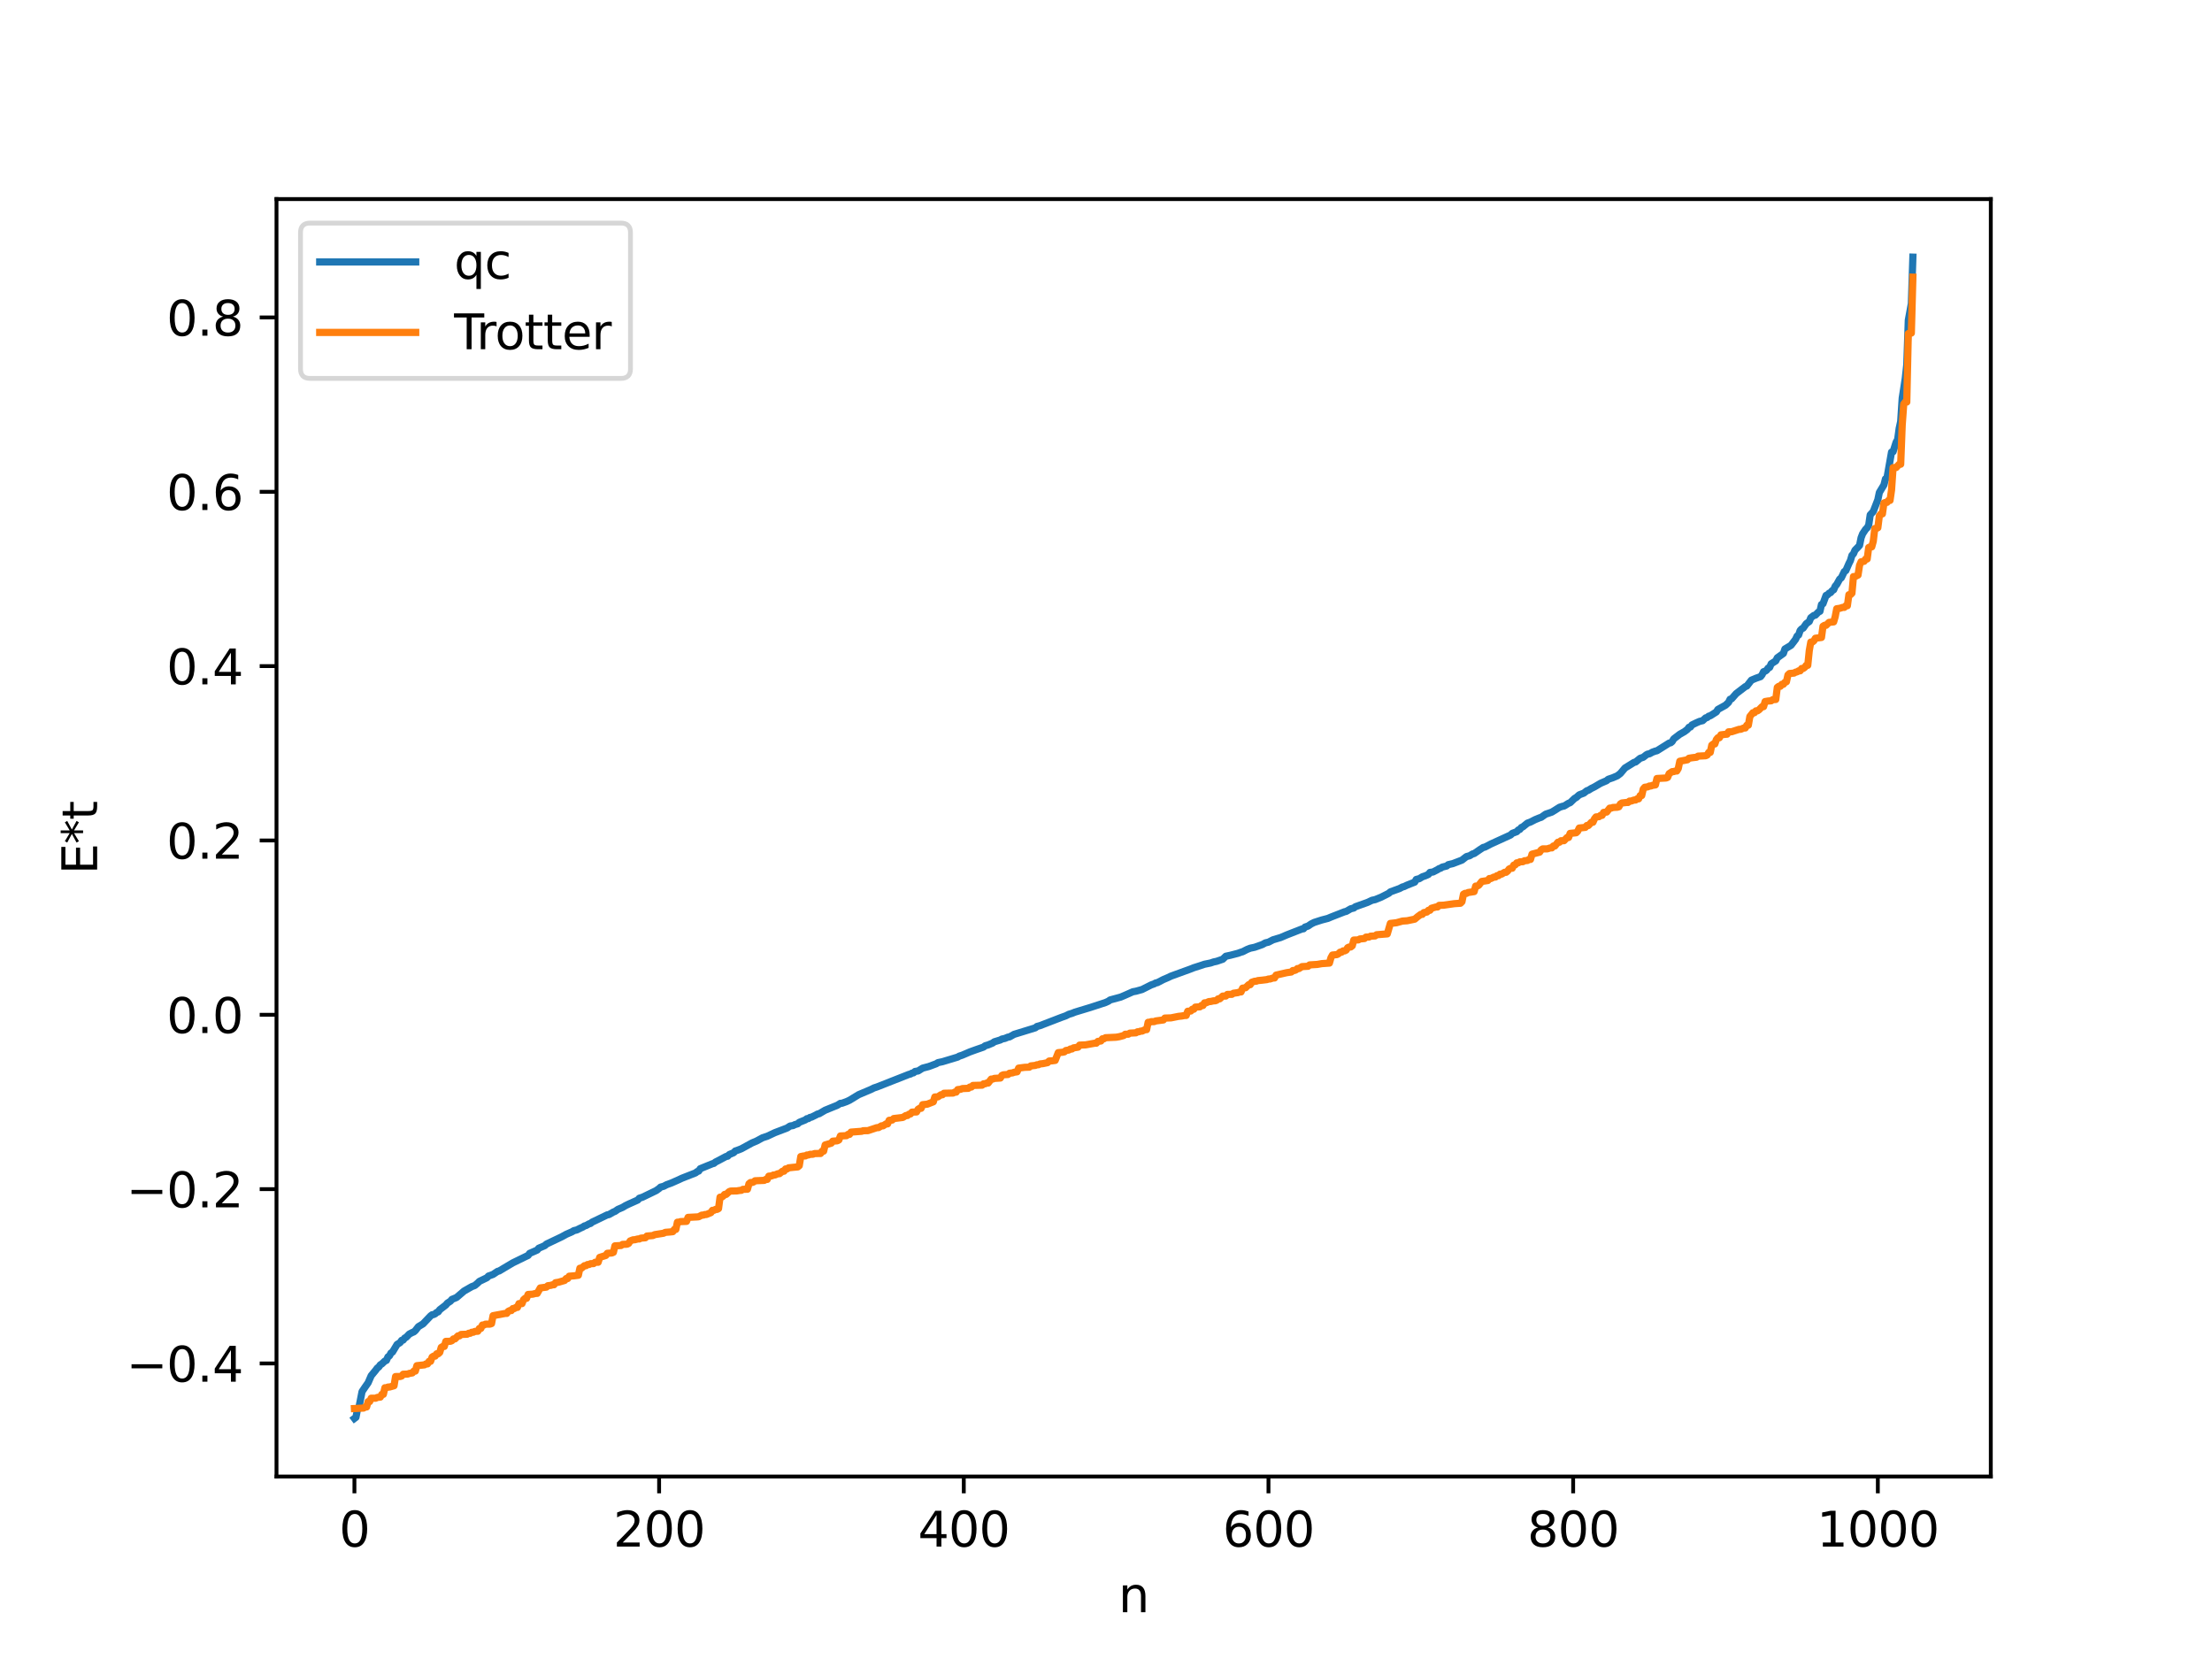 <?xml version="1.0" encoding="utf-8" standalone="no"?>
<!DOCTYPE svg PUBLIC "-//W3C//DTD SVG 1.1//EN"
  "http://www.w3.org/Graphics/SVG/1.1/DTD/svg11.dtd">
<svg xmlns:xlink="http://www.w3.org/1999/xlink" width="460.8pt" height="345.6pt" viewBox="0 0 460.8 345.6" xmlns="http://www.w3.org/2000/svg" version="1.1">
 <defs>
  <style type="text/css">*{stroke-linejoin: round; stroke-linecap: butt}</style>
 </defs>
 <g id="figure_1">
  <g id="patch_1">
   <path d="M 0 345.6 
L 460.8 345.6 
L 460.8 0 
L 0 0 
z
" style="fill: #ffffff"/>
  </g>
  <g id="axes_1">
   <g id="patch_2">
    <path d="M 57.6 307.584 
L 414.72 307.584 
L 414.72 41.472 
L 57.6 41.472 
z
" style="fill: #ffffff"/>
   </g>
   <g id="matplotlib.axis_1">
    <g id="xtick_1">
     <g id="line2d_1">
      <defs>
       <path id="mc4a11d290e" d="M 0 0 
L 0 3.5 
" style="stroke: #000000; stroke-width: 0.8"/>
      </defs>
      <g>
       <use xlink:href="#mc4a11d290e" x="73.833" y="307.584" style="stroke: #000000; stroke-width: 0.8"/>
      </g>
     </g>
     <g id="text_1">
      <!-- 0 -->
      <g transform="translate(70.651 322.182) scale(0.1 -0.1)">
       <defs>
        <path id="DejaVuSans-30" d="M 2034 4250 
Q 1547 4250 1301 3770 
Q 1056 3291 1056 2328 
Q 1056 1369 1301 889 
Q 1547 409 2034 409 
Q 2525 409 2770 889 
Q 3016 1369 3016 2328 
Q 3016 3291 2770 3770 
Q 2525 4250 2034 4250 
z
M 2034 4750 
Q 2819 4750 3233 4129 
Q 3647 3509 3647 2328 
Q 3647 1150 3233 529 
Q 2819 -91 2034 -91 
Q 1250 -91 836 529 
Q 422 1150 422 2328 
Q 422 3509 836 4129 
Q 1250 4750 2034 4750 
z
" transform="scale(0.016)"/>
       </defs>
       <use xlink:href="#DejaVuSans-30"/>
      </g>
     </g>
    </g>
    <g id="xtick_2">
     <g id="line2d_2">
      <g>
       <use xlink:href="#mc4a11d290e" x="137.304" y="307.584" style="stroke: #000000; stroke-width: 0.8"/>
      </g>
     </g>
     <g id="text_2">
      <!-- 200 -->
      <g transform="translate(127.76 322.182) scale(0.1 -0.1)">
       <defs>
        <path id="DejaVuSans-32" d="M 1228 531 
L 3431 531 
L 3431 0 
L 469 0 
L 469 531 
Q 828 903 1448 1529 
Q 2069 2156 2228 2338 
Q 2531 2678 2651 2914 
Q 2772 3150 2772 3378 
Q 2772 3750 2511 3984 
Q 2250 4219 1831 4219 
Q 1534 4219 1204 4116 
Q 875 4013 500 3803 
L 500 4441 
Q 881 4594 1212 4672 
Q 1544 4750 1819 4750 
Q 2544 4750 2975 4387 
Q 3406 4025 3406 3419 
Q 3406 3131 3298 2873 
Q 3191 2616 2906 2266 
Q 2828 2175 2409 1742 
Q 1991 1309 1228 531 
z
" transform="scale(0.016)"/>
       </defs>
       <use xlink:href="#DejaVuSans-32"/>
       <use xlink:href="#DejaVuSans-30" x="63.623"/>
       <use xlink:href="#DejaVuSans-30" x="127.246"/>
      </g>
     </g>
    </g>
    <g id="xtick_3">
     <g id="line2d_3">
      <g>
       <use xlink:href="#mc4a11d290e" x="200.775" y="307.584" style="stroke: #000000; stroke-width: 0.8"/>
      </g>
     </g>
     <g id="text_3">
      <!-- 400 -->
      <g transform="translate(191.231 322.182) scale(0.1 -0.1)">
       <defs>
        <path id="DejaVuSans-34" d="M 2419 4116 
L 825 1625 
L 2419 1625 
L 2419 4116 
z
M 2253 4666 
L 3047 4666 
L 3047 1625 
L 3713 1625 
L 3713 1100 
L 3047 1100 
L 3047 0 
L 2419 0 
L 2419 1100 
L 313 1100 
L 313 1709 
L 2253 4666 
z
" transform="scale(0.016)"/>
       </defs>
       <use xlink:href="#DejaVuSans-34"/>
       <use xlink:href="#DejaVuSans-30" x="63.623"/>
       <use xlink:href="#DejaVuSans-30" x="127.246"/>
      </g>
     </g>
    </g>
    <g id="xtick_4">
     <g id="line2d_4">
      <g>
       <use xlink:href="#mc4a11d290e" x="264.246" y="307.584" style="stroke: #000000; stroke-width: 0.8"/>
      </g>
     </g>
     <g id="text_4">
      <!-- 600 -->
      <g transform="translate(254.702 322.182) scale(0.1 -0.1)">
       <defs>
        <path id="DejaVuSans-36" d="M 2113 2584 
Q 1688 2584 1439 2293 
Q 1191 2003 1191 1497 
Q 1191 994 1439 701 
Q 1688 409 2113 409 
Q 2538 409 2786 701 
Q 3034 994 3034 1497 
Q 3034 2003 2786 2293 
Q 2538 2584 2113 2584 
z
M 3366 4563 
L 3366 3988 
Q 3128 4100 2886 4159 
Q 2644 4219 2406 4219 
Q 1781 4219 1451 3797 
Q 1122 3375 1075 2522 
Q 1259 2794 1537 2939 
Q 1816 3084 2150 3084 
Q 2853 3084 3261 2657 
Q 3669 2231 3669 1497 
Q 3669 778 3244 343 
Q 2819 -91 2113 -91 
Q 1303 -91 875 529 
Q 447 1150 447 2328 
Q 447 3434 972 4092 
Q 1497 4750 2381 4750 
Q 2619 4750 2861 4703 
Q 3103 4656 3366 4563 
z
" transform="scale(0.016)"/>
       </defs>
       <use xlink:href="#DejaVuSans-36"/>
       <use xlink:href="#DejaVuSans-30" x="63.623"/>
       <use xlink:href="#DejaVuSans-30" x="127.246"/>
      </g>
     </g>
    </g>
    <g id="xtick_5">
     <g id="line2d_5">
      <g>
       <use xlink:href="#mc4a11d290e" x="327.717" y="307.584" style="stroke: #000000; stroke-width: 0.8"/>
      </g>
     </g>
     <g id="text_5">
      <!-- 800 -->
      <g transform="translate(318.173 322.182) scale(0.1 -0.1)">
       <defs>
        <path id="DejaVuSans-38" d="M 2034 2216 
Q 1584 2216 1326 1975 
Q 1069 1734 1069 1313 
Q 1069 891 1326 650 
Q 1584 409 2034 409 
Q 2484 409 2743 651 
Q 3003 894 3003 1313 
Q 3003 1734 2745 1975 
Q 2488 2216 2034 2216 
z
M 1403 2484 
Q 997 2584 770 2862 
Q 544 3141 544 3541 
Q 544 4100 942 4425 
Q 1341 4750 2034 4750 
Q 2731 4750 3128 4425 
Q 3525 4100 3525 3541 
Q 3525 3141 3298 2862 
Q 3072 2584 2669 2484 
Q 3125 2378 3379 2068 
Q 3634 1759 3634 1313 
Q 3634 634 3220 271 
Q 2806 -91 2034 -91 
Q 1263 -91 848 271 
Q 434 634 434 1313 
Q 434 1759 690 2068 
Q 947 2378 1403 2484 
z
M 1172 3481 
Q 1172 3119 1398 2916 
Q 1625 2713 2034 2713 
Q 2441 2713 2670 2916 
Q 2900 3119 2900 3481 
Q 2900 3844 2670 4047 
Q 2441 4250 2034 4250 
Q 1625 4250 1398 4047 
Q 1172 3844 1172 3481 
z
" transform="scale(0.016)"/>
       </defs>
       <use xlink:href="#DejaVuSans-38"/>
       <use xlink:href="#DejaVuSans-30" x="63.623"/>
       <use xlink:href="#DejaVuSans-30" x="127.246"/>
      </g>
     </g>
    </g>
    <g id="xtick_6">
     <g id="line2d_6">
      <g>
       <use xlink:href="#mc4a11d290e" x="391.188" y="307.584" style="stroke: #000000; stroke-width: 0.8"/>
      </g>
     </g>
     <g id="text_6">
      <!-- 1000 -->
      <g transform="translate(378.463 322.182) scale(0.1 -0.1)">
       <defs>
        <path id="DejaVuSans-31" d="M 794 531 
L 1825 531 
L 1825 4091 
L 703 3866 
L 703 4441 
L 1819 4666 
L 2450 4666 
L 2450 531 
L 3481 531 
L 3481 0 
L 794 0 
L 794 531 
z
" transform="scale(0.016)"/>
       </defs>
       <use xlink:href="#DejaVuSans-31"/>
       <use xlink:href="#DejaVuSans-30" x="63.623"/>
       <use xlink:href="#DejaVuSans-30" x="127.246"/>
       <use xlink:href="#DejaVuSans-30" x="190.869"/>
      </g>
     </g>
    </g>
    <g id="text_7">
     <!-- n -->
     <g transform="translate(232.991 335.861) scale(0.1 -0.1)">
      <defs>
       <path id="DejaVuSans-6e" d="M 3513 2113 
L 3513 0 
L 2938 0 
L 2938 2094 
Q 2938 2591 2744 2837 
Q 2550 3084 2163 3084 
Q 1697 3084 1428 2787 
Q 1159 2491 1159 1978 
L 1159 0 
L 581 0 
L 581 3500 
L 1159 3500 
L 1159 2956 
Q 1366 3272 1645 3428 
Q 1925 3584 2291 3584 
Q 2894 3584 3203 3211 
Q 3513 2838 3513 2113 
z
" transform="scale(0.016)"/>
      </defs>
      <use xlink:href="#DejaVuSans-6e"/>
     </g>
    </g>
   </g>
   <g id="matplotlib.axis_2">
    <g id="ytick_1">
     <g id="line2d_7">
      <defs>
       <path id="m20661dbf64" d="M 0 0 
L -3.5 0 
" style="stroke: #000000; stroke-width: 0.8"/>
      </defs>
      <g>
       <use xlink:href="#m20661dbf64" x="57.6" y="284.034" style="stroke: #000000; stroke-width: 0.8"/>
      </g>
     </g>
     <g id="text_8">
      <!-- −0.4 -->
      <g transform="translate(26.317 287.833) scale(0.1 -0.1)">
       <defs>
        <path id="DejaVuSans-2212" d="M 678 2272 
L 4684 2272 
L 4684 1741 
L 678 1741 
L 678 2272 
z
" transform="scale(0.016)"/>
        <path id="DejaVuSans-2e" d="M 684 794 
L 1344 794 
L 1344 0 
L 684 0 
L 684 794 
z
" transform="scale(0.016)"/>
       </defs>
       <use xlink:href="#DejaVuSans-2212"/>
       <use xlink:href="#DejaVuSans-30" x="83.789"/>
       <use xlink:href="#DejaVuSans-2e" x="147.412"/>
       <use xlink:href="#DejaVuSans-34" x="179.199"/>
      </g>
     </g>
    </g>
    <g id="ytick_2">
     <g id="line2d_8">
      <g>
       <use xlink:href="#m20661dbf64" x="57.6" y="247.716" style="stroke: #000000; stroke-width: 0.8"/>
      </g>
     </g>
     <g id="text_9">
      <!-- −0.2 -->
      <g transform="translate(26.317 251.516) scale(0.1 -0.1)">
       <use xlink:href="#DejaVuSans-2212"/>
       <use xlink:href="#DejaVuSans-30" x="83.789"/>
       <use xlink:href="#DejaVuSans-2e" x="147.412"/>
       <use xlink:href="#DejaVuSans-32" x="179.199"/>
      </g>
     </g>
    </g>
    <g id="ytick_3">
     <g id="line2d_9">
      <g>
       <use xlink:href="#m20661dbf64" x="57.6" y="211.399" style="stroke: #000000; stroke-width: 0.8"/>
      </g>
     </g>
     <g id="text_10">
      <!-- 0.0 -->
      <g transform="translate(34.697 215.198) scale(0.1 -0.1)">
       <use xlink:href="#DejaVuSans-30"/>
       <use xlink:href="#DejaVuSans-2e" x="63.623"/>
       <use xlink:href="#DejaVuSans-30" x="95.41"/>
      </g>
     </g>
    </g>
    <g id="ytick_4">
     <g id="line2d_10">
      <g>
       <use xlink:href="#m20661dbf64" x="57.6" y="175.082" style="stroke: #000000; stroke-width: 0.8"/>
      </g>
     </g>
     <g id="text_11">
      <!-- 0.2 -->
      <g transform="translate(34.697 178.881) scale(0.1 -0.1)">
       <use xlink:href="#DejaVuSans-30"/>
       <use xlink:href="#DejaVuSans-2e" x="63.623"/>
       <use xlink:href="#DejaVuSans-32" x="95.41"/>
      </g>
     </g>
    </g>
    <g id="ytick_5">
     <g id="line2d_11">
      <g>
       <use xlink:href="#m20661dbf64" x="57.6" y="138.764" style="stroke: #000000; stroke-width: 0.8"/>
      </g>
     </g>
     <g id="text_12">
      <!-- 0.4 -->
      <g transform="translate(34.697 142.564) scale(0.1 -0.1)">
       <use xlink:href="#DejaVuSans-30"/>
       <use xlink:href="#DejaVuSans-2e" x="63.623"/>
       <use xlink:href="#DejaVuSans-34" x="95.41"/>
      </g>
     </g>
    </g>
    <g id="ytick_6">
     <g id="line2d_12">
      <g>
       <use xlink:href="#m20661dbf64" x="57.6" y="102.447" style="stroke: #000000; stroke-width: 0.8"/>
      </g>
     </g>
     <g id="text_13">
      <!-- 0.6 -->
      <g transform="translate(34.697 106.246) scale(0.1 -0.1)">
       <use xlink:href="#DejaVuSans-30"/>
       <use xlink:href="#DejaVuSans-2e" x="63.623"/>
       <use xlink:href="#DejaVuSans-36" x="95.41"/>
      </g>
     </g>
    </g>
    <g id="ytick_7">
     <g id="line2d_13">
      <g>
       <use xlink:href="#m20661dbf64" x="57.6" y="66.13" style="stroke: #000000; stroke-width: 0.8"/>
      </g>
     </g>
     <g id="text_14">
      <!-- 0.8 -->
      <g transform="translate(34.697 69.929) scale(0.1 -0.1)">
       <use xlink:href="#DejaVuSans-30"/>
       <use xlink:href="#DejaVuSans-2e" x="63.623"/>
       <use xlink:href="#DejaVuSans-38" x="95.41"/>
      </g>
     </g>
    </g>
    <g id="text_15">
     <!-- E*t -->
     <g transform="translate(20.238 182.148) rotate(-90) scale(0.1 -0.1)">
      <defs>
       <path id="DejaVuSans-45" d="M 628 4666 
L 3578 4666 
L 3578 4134 
L 1259 4134 
L 1259 2753 
L 3481 2753 
L 3481 2222 
L 1259 2222 
L 1259 531 
L 3634 531 
L 3634 0 
L 628 0 
L 628 4666 
z
" transform="scale(0.016)"/>
       <path id="DejaVuSans-2a" d="M 3009 3897 
L 1888 3291 
L 3009 2681 
L 2828 2375 
L 1778 3009 
L 1778 1831 
L 1422 1831 
L 1422 3009 
L 372 2375 
L 191 2681 
L 1313 3291 
L 191 3897 
L 372 4206 
L 1422 3572 
L 1422 4750 
L 1778 4750 
L 1778 3572 
L 2828 4206 
L 3009 3897 
z
" transform="scale(0.016)"/>
       <path id="DejaVuSans-74" d="M 1172 4494 
L 1172 3500 
L 2356 3500 
L 2356 3053 
L 1172 3053 
L 1172 1153 
Q 1172 725 1289 603 
Q 1406 481 1766 481 
L 2356 481 
L 2356 0 
L 1766 0 
Q 1100 0 847 248 
Q 594 497 594 1153 
L 594 3053 
L 172 3053 
L 172 3500 
L 594 3500 
L 594 4494 
L 1172 4494 
z
" transform="scale(0.016)"/>
      </defs>
      <use xlink:href="#DejaVuSans-45"/>
      <use xlink:href="#DejaVuSans-2a" x="63.184"/>
      <use xlink:href="#DejaVuSans-74" x="113.184"/>
     </g>
    </g>
   </g>
   <g id="line2d_14">
    <path d="M 73.833 295.488 
L 74.15 295.251 
L 74.467 293.613 
L 74.785 293.139 
L 75.42 289.897 
L 76.054 288.956 
L 76.689 288.054 
L 77.324 286.584 
L 78.276 285.429 
L 78.593 284.994 
L 78.91 284.771 
L 79.228 284.312 
L 79.545 284.127 
L 80.18 283.52 
L 80.497 283.4 
L 80.815 282.667 
L 81.132 282.442 
L 81.449 281.854 
L 81.767 281.654 
L 82.719 280.073 
L 83.353 279.686 
L 83.671 279.222 
L 83.988 279.163 
L 84.305 278.737 
L 84.623 278.576 
L 85.258 277.913 
L 85.892 277.584 
L 86.21 277.459 
L 86.527 277.179 
L 87.162 276.368 
L 87.796 275.981 
L 88.114 275.791 
L 89.7 274.129 
L 90.018 273.887 
L 90.335 273.845 
L 90.653 273.687 
L 90.97 273.399 
L 91.287 273.285 
L 91.605 272.836 
L 92.874 271.864 
L 93.191 271.473 
L 93.826 271.065 
L 94.143 270.687 
L 95.096 270.298 
L 96.682 268.942 
L 98.269 268.035 
L 98.904 267.793 
L 99.539 267.261 
L 99.856 266.937 
L 101.443 266.172 
L 101.76 265.824 
L 102.712 265.482 
L 103.664 264.843 
L 103.981 264.77 
L 104.934 264.199 
L 106.838 263.071 
L 109.377 261.831 
L 110.011 261.533 
L 110.329 261.104 
L 111.915 260.408 
L 112.233 260.027 
L 113.502 259.479 
L 113.82 259.171 
L 116.993 257.661 
L 117.945 257.135 
L 119.215 256.576 
L 119.532 256.369 
L 120.167 256.216 
L 120.801 255.893 
L 121.436 255.606 
L 121.753 255.382 
L 122.071 255.311 
L 122.705 254.95 
L 123.023 254.868 
L 123.34 254.597 
L 123.975 254.297 
L 126.514 253.072 
L 126.831 253.033 
L 127.783 252.485 
L 128.1 252.371 
L 128.735 251.93 
L 129.687 251.526 
L 130.322 251.145 
L 130.957 250.838 
L 132.861 249.985 
L 133.178 249.612 
L 133.813 249.413 
L 136.669 248.035 
L 137.304 247.587 
L 137.621 247.292 
L 138.256 247.124 
L 138.891 246.789 
L 139.843 246.445 
L 141.429 245.744 
L 142.064 245.442 
L 144.92 244.325 
L 145.238 244.055 
L 145.555 243.958 
L 145.872 243.463 
L 148.411 242.429 
L 148.729 242.346 
L 149.046 242.077 
L 149.681 241.756 
L 151.267 240.909 
L 151.585 240.861 
L 151.902 240.521 
L 152.854 240.121 
L 153.172 239.769 
L 153.806 239.558 
L 154.441 239.308 
L 156.662 238.093 
L 157.615 237.69 
L 158.884 237.006 
L 159.836 236.698 
L 161.423 235.952 
L 163.962 234.985 
L 164.596 234.568 
L 165.231 234.471 
L 165.548 234.296 
L 166.183 234.102 
L 166.5 233.805 
L 167.77 233.294 
L 168.087 233.044 
L 168.405 233.021 
L 168.722 232.786 
L 169.039 232.727 
L 169.991 232.26 
L 170.309 232.071 
L 170.626 232.019 
L 171.896 231.276 
L 174.434 230.245 
L 175.069 229.845 
L 175.386 229.833 
L 176.339 229.491 
L 176.973 229.199 
L 178.877 228.038 
L 181.416 226.964 
L 182.051 226.643 
L 182.686 226.435 
L 189.35 223.812 
L 189.667 223.744 
L 189.985 223.545 
L 190.302 223.491 
L 190.62 223.202 
L 191.254 223.105 
L 192.206 222.512 
L 193.476 222.18 
L 195.062 221.587 
L 195.38 221.369 
L 196.332 221.169 
L 199.505 220.211 
L 199.823 220.017 
L 200.458 219.809 
L 202.044 219.129 
L 203.314 218.67 
L 204.583 218.232 
L 204.9 218.119 
L 205.218 217.856 
L 205.853 217.674 
L 206.805 217.274 
L 207.122 217.03 
L 208.391 216.642 
L 208.709 216.456 
L 209.343 216.319 
L 209.978 216.051 
L 210.296 216.013 
L 211.248 215.475 
L 215.691 214.111 
L 216.008 213.836 
L 216.643 213.662 
L 221.086 211.949 
L 222.038 211.609 
L 222.672 211.29 
L 223.307 211.102 
L 223.942 210.843 
L 227.115 209.882 
L 229.337 209.157 
L 230.289 208.847 
L 230.924 208.555 
L 231.241 208.311 
L 233.462 207.711 
L 234.097 207.442 
L 235.049 207.024 
L 236.001 206.601 
L 236.636 206.487 
L 237.905 206.135 
L 239.81 205.177 
L 240.444 204.95 
L 240.762 204.76 
L 241.079 204.716 
L 242.348 204.059 
L 243.3 203.653 
L 243.935 203.346 
L 248.061 201.847 
L 248.696 201.591 
L 249.965 201.189 
L 250.917 200.868 
L 252.186 200.609 
L 252.821 200.391 
L 253.456 200.257 
L 254.725 199.822 
L 255.36 199.201 
L 256.312 198.998 
L 257.899 198.585 
L 258.534 198.354 
L 258.851 198.268 
L 259.803 197.781 
L 260.438 197.53 
L 261.39 197.327 
L 262.977 196.765 
L 263.611 196.416 
L 264.246 196.269 
L 265.198 195.777 
L 266.785 195.303 
L 268.054 194.759 
L 271.228 193.517 
L 271.545 193.485 
L 271.862 193.128 
L 272.497 192.913 
L 273.132 192.476 
L 273.767 192.158 
L 275.353 191.648 
L 276.623 191.318 
L 277.258 191.045 
L 280.114 189.93 
L 280.431 189.866 
L 281.383 189.316 
L 282.018 189.159 
L 282.335 188.896 
L 284.874 187.991 
L 285.826 187.539 
L 286.461 187.411 
L 287.73 186.894 
L 289.317 186.084 
L 289.634 185.794 
L 291.539 185.101 
L 292.173 184.767 
L 292.491 184.691 
L 293.125 184.386 
L 294.712 183.762 
L 295.029 183.205 
L 295.664 183.046 
L 296.299 182.655 
L 296.934 182.437 
L 297.568 182.152 
L 297.886 181.739 
L 298.52 181.656 
L 299.472 181.165 
L 299.79 180.946 
L 300.107 180.869 
L 300.424 180.64 
L 301.377 180.402 
L 301.694 180.127 
L 302.646 179.906 
L 304.55 179.177 
L 305.185 178.679 
L 305.502 178.439 
L 306.137 178.273 
L 306.772 177.885 
L 307.089 177.817 
L 308.358 176.945 
L 308.993 176.527 
L 309.31 176.478 
L 310.58 175.816 
L 314.705 173.934 
L 315.023 173.608 
L 315.975 173.252 
L 316.292 172.896 
L 316.61 172.782 
L 316.927 172.381 
L 317.244 172.244 
L 318.196 171.47 
L 318.831 171.244 
L 319.783 170.753 
L 320.735 170.359 
L 321.053 170.265 
L 322.005 169.601 
L 322.639 169.394 
L 323.274 169.173 
L 323.909 168.786 
L 324.861 168.176 
L 325.496 167.968 
L 325.813 167.919 
L 326.765 167.332 
L 327.082 167.224 
L 328.034 166.305 
L 328.352 166.148 
L 328.986 165.583 
L 329.939 165.22 
L 330.573 164.722 
L 330.891 164.627 
L 331.525 164.234 
L 332.16 163.922 
L 333.429 163.173 
L 334.699 162.624 
L 335.016 162.341 
L 335.968 162.02 
L 336.92 161.612 
L 337.555 161.124 
L 338.507 159.991 
L 340.411 158.814 
L 340.729 158.739 
L 341.681 157.962 
L 342.315 157.758 
L 342.95 157.252 
L 343.267 157.082 
L 343.585 157.044 
L 344.22 156.694 
L 344.854 156.463 
L 345.172 156.399 
L 347.393 155.004 
L 347.71 154.797 
L 348.028 154.735 
L 348.345 154.48 
L 348.662 153.931 
L 349.932 152.959 
L 350.884 152.424 
L 351.519 151.945 
L 351.836 151.509 
L 352.153 151.452 
L 352.471 151.016 
L 353.423 150.555 
L 354.058 150.279 
L 354.692 150.126 
L 355.327 149.541 
L 355.644 149.472 
L 355.962 149.188 
L 356.279 149.111 
L 357.548 148.304 
L 357.866 147.792 
L 359.453 146.913 
L 360.087 146.323 
L 360.405 145.669 
L 360.722 145.582 
L 361.674 144.497 
L 363.578 143.038 
L 363.896 142.91 
L 364.848 141.693 
L 365.8 141.29 
L 366.752 140.957 
L 367.069 140.562 
L 367.386 139.923 
L 367.704 139.826 
L 368.021 139.611 
L 368.339 139.17 
L 368.656 139.025 
L 368.973 138.282 
L 369.925 137.676 
L 370.243 137.037 
L 371.512 136.12 
L 371.829 135.196 
L 373.099 134.433 
L 374.051 133.188 
L 374.368 132.502 
L 374.686 132.276 
L 375.003 131.341 
L 375.32 131.005 
L 375.638 130.844 
L 376.272 129.931 
L 376.907 129.47 
L 377.224 128.687 
L 377.859 128.208 
L 378.177 128.147 
L 378.811 127.493 
L 379.129 127.348 
L 379.446 125.929 
L 379.763 125.765 
L 380.398 124.037 
L 380.715 123.916 
L 381.033 123.575 
L 381.35 123.451 
L 381.667 123.052 
L 381.985 122.866 
L 382.302 122.119 
L 382.62 121.761 
L 383.254 120.62 
L 383.572 120.378 
L 384.206 119.071 
L 384.524 118.866 
L 385.158 117.4 
L 385.476 116.772 
L 385.793 115.692 
L 386.11 115.364 
L 386.428 114.616 
L 387.062 113.969 
L 387.38 113.608 
L 387.697 112.032 
L 388.015 111.207 
L 388.649 110.254 
L 388.967 109.951 
L 389.284 109.384 
L 389.601 107.256 
L 390.236 106.56 
L 391.188 104.105 
L 391.505 102.588 
L 392.458 101.015 
L 392.775 99.761 
L 393.092 99.55 
L 394.044 94.172 
L 394.362 94.103 
L 394.996 92.121 
L 395.314 91.558 
L 395.631 89.256 
L 395.948 87.803 
L 396.266 82.947 
L 396.9 78.841 
L 397.218 75.975 
L 397.535 66.716 
L 398.17 63.26 
L 398.487 53.568 
L 398.487 53.568 
" clip-path="url(#p55716dc885)" style="fill: none; stroke: #1f77b4; stroke-width: 1.5; stroke-linecap: square"/>
   </g>
   <g id="line2d_15">
    <path d="M 73.833 293.423 
L 75.737 293.327 
L 76.054 293.099 
L 76.372 293.099 
L 76.689 291.978 
L 77.006 291.978 
L 77.324 291.273 
L 78.276 291.269 
L 78.593 291.107 
L 79.228 291.042 
L 79.545 290.467 
L 79.862 290.467 
L 80.18 289.095 
L 80.497 289.095 
L 80.815 288.946 
L 81.132 288.946 
L 82.084 288.679 
L 82.401 286.761 
L 83.353 286.752 
L 83.671 286.647 
L 83.988 286.279 
L 84.94 286.245 
L 85.258 286.11 
L 85.892 286.008 
L 86.21 285.623 
L 86.527 285.623 
L 86.844 284.494 
L 88.431 284.322 
L 88.748 284.121 
L 89.066 284.121 
L 89.383 283.591 
L 89.7 283.591 
L 90.018 282.709 
L 90.335 282.502 
L 90.653 282.502 
L 90.97 282.019 
L 91.287 282.019 
L 91.605 281.73 
L 91.922 280.68 
L 92.239 280.49 
L 92.557 280.49 
L 92.874 279.433 
L 93.826 279.414 
L 94.143 279.283 
L 94.461 278.922 
L 94.778 278.922 
L 95.413 278.283 
L 95.73 278.283 
L 96.048 277.992 
L 97.317 277.944 
L 97.634 277.747 
L 97.952 277.747 
L 98.269 277.534 
L 98.586 277.534 
L 98.904 277.36 
L 99.539 277.322 
L 99.856 276.739 
L 100.173 276.739 
L 100.491 276.031 
L 100.808 276.031 
L 101.125 275.849 
L 102.077 275.837 
L 102.395 275.726 
L 102.712 274.079 
L 105.251 273.609 
L 105.568 273.609 
L 105.886 273.176 
L 106.203 273.017 
L 106.52 273.017 
L 106.838 272.594 
L 107.155 272.594 
L 107.472 272.359 
L 107.79 272.359 
L 108.107 271.567 
L 108.742 271.566 
L 109.059 270.761 
L 109.377 270.471 
L 109.694 270.471 
L 110.011 269.658 
L 110.963 269.602 
L 111.598 269.435 
L 111.915 269.435 
L 112.55 268.301 
L 113.82 268.131 
L 114.137 267.837 
L 114.772 267.761 
L 115.089 267.642 
L 115.406 267.642 
L 115.724 267.209 
L 116.358 267.111 
L 117.628 266.739 
L 117.945 266.344 
L 118.262 266.344 
L 118.58 265.856 
L 119.532 265.784 
L 120.484 265.657 
L 120.801 264.194 
L 121.119 264.194 
L 121.753 263.666 
L 122.071 263.666 
L 122.388 263.427 
L 122.705 263.427 
L 123.023 263.251 
L 123.658 263.225 
L 123.975 262.95 
L 124.61 262.948 
L 124.927 261.935 
L 126.196 261.536 
L 126.514 261.085 
L 127.466 261.02 
L 127.783 260.88 
L 128.1 259.535 
L 129.37 259.461 
L 129.687 259.23 
L 130.639 259.19 
L 130.957 259.025 
L 131.274 258.511 
L 131.909 258.266 
L 132.226 258.266 
L 132.861 258.102 
L 133.178 258.102 
L 133.496 257.93 
L 134.448 257.85 
L 134.765 257.492 
L 136.034 257.384 
L 136.352 257.205 
L 138.256 256.902 
L 138.573 256.723 
L 139.525 256.647 
L 140.16 256.578 
L 140.477 256.11 
L 140.795 256.11 
L 141.112 254.607 
L 141.429 254.607 
L 141.747 254.484 
L 143.016 254.436 
L 143.334 253.604 
L 145.238 253.506 
L 145.555 253.473 
L 146.19 253.135 
L 146.507 253.135 
L 146.824 253.006 
L 147.142 253.006 
L 148.094 252.616 
L 148.411 252.133 
L 148.729 252.133 
L 149.046 251.942 
L 149.363 251.942 
L 149.681 251.779 
L 149.998 249.393 
L 150.315 249.393 
L 150.633 249.188 
L 150.95 248.817 
L 151.267 248.817 
L 151.902 248.236 
L 152.22 248.117 
L 153.489 248.089 
L 154.124 247.985 
L 154.441 247.963 
L 154.758 247.763 
L 155.71 247.734 
L 156.028 246.597 
L 156.345 246.34 
L 156.662 246.34 
L 156.98 246.226 
L 157.297 245.976 
L 159.201 245.895 
L 159.519 245.693 
L 159.836 245.693 
L 160.153 245.017 
L 160.788 244.954 
L 161.105 244.779 
L 161.423 244.779 
L 162.058 244.501 
L 162.375 244.501 
L 163.01 243.984 
L 163.327 243.984 
L 163.644 243.513 
L 163.962 243.513 
L 164.279 243.282 
L 165.231 243.177 
L 166.183 243.091 
L 166.5 242.83 
L 166.818 240.928 
L 167.453 240.805 
L 167.77 240.805 
L 168.087 240.61 
L 168.405 240.61 
L 168.722 240.47 
L 169.357 240.452 
L 169.674 240.306 
L 170.943 240.289 
L 171.261 239.808 
L 171.578 239.808 
L 171.896 238.511 
L 173.165 238.144 
L 173.482 237.727 
L 174.434 237.649 
L 174.752 237.474 
L 175.069 236.642 
L 176.339 236.58 
L 176.656 236.313 
L 176.973 236.313 
L 177.291 235.838 
L 179.512 235.667 
L 179.829 235.545 
L 180.781 235.538 
L 182.686 234.905 
L 183.003 234.905 
L 183.638 234.533 
L 183.955 234.533 
L 184.59 234.124 
L 184.907 234.124 
L 185.224 233.381 
L 185.859 233.329 
L 186.177 233.013 
L 187.129 232.902 
L 188.081 232.781 
L 188.715 232.385 
L 189.033 232.385 
L 189.35 232.115 
L 189.667 232.058 
L 189.985 231.675 
L 190.937 231.636 
L 191.254 231.083 
L 191.572 230.881 
L 191.889 230.881 
L 192.206 230.122 
L 193.158 230.025 
L 194.428 229.528 
L 194.745 228.518 
L 195.38 228.497 
L 196.015 228.06 
L 196.332 228.06 
L 196.649 227.746 
L 198.553 227.701 
L 198.871 227.512 
L 199.188 227.512 
L 199.505 226.984 
L 200.14 226.916 
L 200.458 226.77 
L 201.727 226.717 
L 202.044 226.449 
L 202.362 226.449 
L 202.679 226.118 
L 204.583 226.061 
L 204.9 225.773 
L 205.218 225.773 
L 205.535 225.621 
L 205.853 225.621 
L 206.487 224.797 
L 206.805 224.797 
L 207.122 224.652 
L 208.391 224.575 
L 208.709 224.033 
L 209.026 223.898 
L 209.978 223.838 
L 210.296 223.576 
L 210.93 223.499 
L 211.248 223.374 
L 211.882 223.275 
L 212.2 222.51 
L 213.469 222.343 
L 214.421 222.31 
L 214.739 222.046 
L 215.691 221.946 
L 216.008 221.806 
L 216.325 221.806 
L 216.643 221.64 
L 217.277 221.57 
L 218.229 221.369 
L 218.547 221.033 
L 219.181 220.987 
L 219.816 220.905 
L 220.451 219.286 
L 221.403 219.192 
L 221.72 219.126 
L 222.038 218.841 
L 222.672 218.738 
L 222.99 218.522 
L 223.307 218.522 
L 223.624 218.293 
L 224.577 218.148 
L 224.894 217.718 
L 226.163 217.662 
L 228.067 217.317 
L 228.385 217.317 
L 228.702 216.947 
L 229.337 216.858 
L 229.654 216.399 
L 229.972 216.399 
L 230.289 216.176 
L 232.51 216.073 
L 233.145 215.967 
L 234.097 215.715 
L 234.415 215.447 
L 235.049 215.442 
L 235.367 215.223 
L 236.636 215.153 
L 236.953 214.942 
L 237.271 214.942 
L 237.588 214.799 
L 237.905 214.799 
L 238.54 214.496 
L 238.858 214.496 
L 239.175 212.966 
L 239.492 212.966 
L 239.81 212.831 
L 240.444 212.821 
L 240.762 212.682 
L 241.396 212.597 
L 242.348 212.475 
L 242.666 212.085 
L 243.935 212.042 
L 245.522 211.725 
L 246.157 211.659 
L 246.791 211.537 
L 247.109 211.537 
L 247.426 210.663 
L 248.061 210.614 
L 248.378 210.24 
L 248.696 210.24 
L 249.013 209.798 
L 249.965 209.742 
L 250.282 209.465 
L 250.6 209.465 
L 250.917 208.912 
L 251.234 208.912 
L 251.869 208.635 
L 252.186 208.635 
L 252.821 208.487 
L 253.139 208.487 
L 253.456 208.375 
L 253.773 208.078 
L 254.091 208.078 
L 254.725 207.5 
L 255.36 207.493 
L 255.677 207.158 
L 256.629 207.134 
L 256.947 206.909 
L 257.899 206.778 
L 258.216 206.64 
L 258.534 206.64 
L 258.851 205.855 
L 259.486 205.759 
L 260.12 205.132 
L 260.438 205.132 
L 260.755 204.625 
L 261.39 204.408 
L 261.707 204.408 
L 262.024 204.277 
L 262.977 204.183 
L 263.929 204.067 
L 264.246 203.945 
L 264.563 203.945 
L 265.198 203.73 
L 265.515 203.73 
L 265.833 203.135 
L 268.054 202.624 
L 269.006 202.486 
L 269.324 202.177 
L 269.641 202.177 
L 269.958 202.058 
L 270.276 201.773 
L 270.593 201.773 
L 271.228 201.366 
L 272.497 201.291 
L 272.815 201.007 
L 274.401 200.908 
L 275.353 200.74 
L 276.94 200.63 
L 277.258 199.52 
L 277.575 198.952 
L 278.527 198.857 
L 278.844 198.673 
L 279.162 198.355 
L 279.479 198.355 
L 279.796 198.086 
L 280.114 198.086 
L 280.431 197.928 
L 280.748 197.418 
L 281.066 197.273 
L 281.383 197.273 
L 281.7 197.026 
L 282.018 195.832 
L 282.97 195.797 
L 283.287 195.604 
L 284.239 195.512 
L 284.557 195.215 
L 285.191 195.202 
L 285.509 195.026 
L 286.461 194.971 
L 286.778 194.721 
L 289 194.546 
L 289.634 192.367 
L 290.904 192.223 
L 292.173 191.874 
L 293.125 191.811 
L 294.712 191.478 
L 295.347 190.946 
L 295.981 190.48 
L 296.299 190.48 
L 296.616 190.103 
L 297.251 189.997 
L 297.568 189.631 
L 297.886 189.631 
L 298.203 189.204 
L 299.155 188.938 
L 299.472 188.938 
L 299.79 188.604 
L 300.742 188.568 
L 301.377 188.475 
L 302.963 188.249 
L 304.233 188.163 
L 304.55 187.845 
L 304.867 186.281 
L 305.185 186.108 
L 305.502 186.108 
L 305.82 185.929 
L 306.454 185.835 
L 307.089 185.738 
L 307.406 184.589 
L 307.724 184.589 
L 308.041 184.424 
L 308.676 183.622 
L 309.945 183.425 
L 310.262 183.015 
L 310.58 183.015 
L 311.215 182.708 
L 311.532 182.708 
L 311.849 182.418 
L 312.167 182.418 
L 312.484 182.099 
L 312.801 182.099 
L 313.436 181.715 
L 313.753 181.715 
L 314.071 181.451 
L 314.388 181.022 
L 314.705 180.872 
L 315.023 180.872 
L 315.34 180.221 
L 315.658 180.156 
L 315.975 179.745 
L 316.292 179.745 
L 316.61 179.532 
L 317.244 179.507 
L 317.562 179.313 
L 318.196 179.251 
L 318.514 179.036 
L 318.831 179.036 
L 319.148 177.936 
L 320.735 177.52 
L 321.053 177.048 
L 321.37 176.84 
L 322.322 176.833 
L 322.957 176.631 
L 323.274 176.631 
L 323.591 176.238 
L 323.909 176.238 
L 324.543 175.451 
L 324.861 175.451 
L 325.178 175.14 
L 325.813 175.13 
L 326.448 174.468 
L 326.765 174.468 
L 327.082 173.608 
L 328.034 173.512 
L 328.352 173.474 
L 328.669 173.157 
L 328.986 172.494 
L 330.256 172.356 
L 330.573 171.969 
L 330.891 171.969 
L 331.525 171.287 
L 331.843 171.287 
L 332.16 170.573 
L 332.477 170.183 
L 333.112 170.125 
L 333.429 169.856 
L 333.747 169.856 
L 334.064 169.235 
L 334.699 169.168 
L 335.334 168.349 
L 335.651 168.349 
L 335.968 168.214 
L 336.92 168.163 
L 337.238 168.07 
L 337.555 167.481 
L 337.872 167.277 
L 338.824 167.17 
L 339.142 167.17 
L 339.459 166.881 
L 339.777 166.881 
L 340.411 166.656 
L 340.729 166.656 
L 341.046 166.414 
L 341.363 166.414 
L 341.681 165.731 
L 341.998 165.731 
L 342.315 164.367 
L 342.633 164.004 
L 343.267 163.917 
L 343.585 163.743 
L 343.902 163.743 
L 344.22 163.605 
L 344.854 163.512 
L 345.172 162.175 
L 347.076 162.071 
L 347.393 161.946 
L 347.71 161.166 
L 348.345 160.744 
L 348.662 160.744 
L 348.98 160.62 
L 349.297 160.62 
L 349.615 160.093 
L 349.932 158.58 
L 351.519 158.28 
L 351.836 157.96 
L 352.471 157.855 
L 353.423 157.744 
L 353.74 157.516 
L 355.327 157.436 
L 355.644 157.283 
L 355.962 156.738 
L 356.279 156.738 
L 356.596 155.227 
L 356.914 154.986 
L 357.231 154.986 
L 357.548 154.074 
L 357.866 153.69 
L 358.183 153.69 
L 358.5 153.081 
L 359.453 152.97 
L 359.77 152.948 
L 360.087 152.453 
L 360.722 152.44 
L 362.309 151.924 
L 362.626 151.924 
L 363.261 151.649 
L 363.578 151.649 
L 363.896 151.075 
L 364.213 151.075 
L 364.53 149.258 
L 365.165 148.47 
L 365.482 148.47 
L 365.8 148.079 
L 366.117 148.079 
L 366.434 147.863 
L 367.069 147.21 
L 367.386 147.21 
L 367.704 146.144 
L 368.339 146.035 
L 368.973 145.988 
L 369.291 145.75 
L 369.925 145.716 
L 370.243 143.201 
L 370.56 142.967 
L 370.877 142.967 
L 371.195 142.552 
L 371.512 142.552 
L 371.829 142.144 
L 372.147 142.023 
L 372.464 140.607 
L 372.781 140.305 
L 373.734 140.215 
L 374.051 140.018 
L 374.368 139.962 
L 374.686 139.746 
L 375.003 139.746 
L 375.32 139.255 
L 375.638 139.255 
L 375.955 139.034 
L 376.272 138.602 
L 376.59 138.602 
L 376.907 135.514 
L 377.224 133.754 
L 377.542 133.754 
L 377.859 133.503 
L 378.177 132.959 
L 379.446 132.795 
L 379.763 130.46 
L 380.081 130.263 
L 380.398 130.263 
L 381.033 129.652 
L 381.985 129.551 
L 382.302 128.469 
L 382.62 126.809 
L 383.254 126.723 
L 383.889 126.527 
L 384.206 126.527 
L 384.524 126.189 
L 384.841 126.189 
L 385.158 123.887 
L 385.476 123.887 
L 385.793 123.574 
L 386.11 120.111 
L 386.428 120.111 
L 387.062 119.799 
L 387.38 117.754 
L 387.697 117.032 
L 388.332 116.931 
L 388.649 116.45 
L 388.967 116.45 
L 389.284 114.058 
L 389.601 113.919 
L 389.919 113.919 
L 390.236 112.765 
L 390.553 110.1 
L 390.871 110.1 
L 391.188 109.942 
L 391.505 107.45 
L 391.823 107.054 
L 392.14 107.054 
L 392.458 104.788 
L 392.775 104.659 
L 393.092 104.659 
L 393.41 104.248 
L 393.727 104.248 
L 394.044 102.066 
L 394.362 97.415 
L 394.996 97.397 
L 395.631 96.708 
L 395.948 96.708 
L 396.266 88.518 
L 396.583 84.169 
L 396.9 83.758 
L 397.218 83.758 
L 397.535 69.484 
L 398.17 69.387 
L 398.487 57.739 
L 398.487 57.739 
" clip-path="url(#p55716dc885)" style="fill: none; stroke: #ff7f0e; stroke-width: 1.5; stroke-linecap: square"/>
   </g>
   <g id="patch_3">
    <path d="M 57.6 307.584 
L 57.6 41.472 
" style="fill: none; stroke: #000000; stroke-width: 0.8; stroke-linejoin: miter; stroke-linecap: square"/>
   </g>
   <g id="patch_4">
    <path d="M 414.72 307.584 
L 414.72 41.472 
" style="fill: none; stroke: #000000; stroke-width: 0.8; stroke-linejoin: miter; stroke-linecap: square"/>
   </g>
   <g id="patch_5">
    <path d="M 57.6 307.584 
L 414.72 307.584 
" style="fill: none; stroke: #000000; stroke-width: 0.8; stroke-linejoin: miter; stroke-linecap: square"/>
   </g>
   <g id="patch_6">
    <path d="M 57.6 41.472 
L 414.72 41.472 
" style="fill: none; stroke: #000000; stroke-width: 0.8; stroke-linejoin: miter; stroke-linecap: square"/>
   </g>
   <g id="legend_1">
    <g id="patch_7">
     <path d="M 64.6 78.828 
L 129.342 78.828 
Q 131.342 78.828 131.342 76.828 
L 131.342 48.472 
Q 131.342 46.472 129.342 46.472 
L 64.6 46.472 
Q 62.6 46.472 62.6 48.472 
L 62.6 76.828 
Q 62.6 78.828 64.6 78.828 
z
" style="fill: #ffffff; opacity: 0.8; stroke: #cccccc; stroke-linejoin: miter"/>
    </g>
    <g id="line2d_16">
     <path d="M 66.6 54.57 
L 76.6 54.57 
L 86.6 54.57 
" style="fill: none; stroke: #1f77b4; stroke-width: 1.5; stroke-linecap: square"/>
    </g>
    <g id="text_16">
     <!-- qc -->
     <g transform="translate(94.6 58.07) scale(0.1 -0.1)">
      <defs>
       <path id="DejaVuSans-71" d="M 947 1747 
Q 947 1113 1208 752 
Q 1469 391 1925 391 
Q 2381 391 2643 752 
Q 2906 1113 2906 1747 
Q 2906 2381 2643 2742 
Q 2381 3103 1925 3103 
Q 1469 3103 1208 2742 
Q 947 2381 947 1747 
z
M 2906 525 
Q 2725 213 2448 61 
Q 2172 -91 1784 -91 
Q 1150 -91 751 415 
Q 353 922 353 1747 
Q 353 2572 751 3078 
Q 1150 3584 1784 3584 
Q 2172 3584 2448 3432 
Q 2725 3281 2906 2969 
L 2906 3500 
L 3481 3500 
L 3481 -1331 
L 2906 -1331 
L 2906 525 
z
" transform="scale(0.016)"/>
       <path id="DejaVuSans-63" d="M 3122 3366 
L 3122 2828 
Q 2878 2963 2633 3030 
Q 2388 3097 2138 3097 
Q 1578 3097 1268 2742 
Q 959 2388 959 1747 
Q 959 1106 1268 751 
Q 1578 397 2138 397 
Q 2388 397 2633 464 
Q 2878 531 3122 666 
L 3122 134 
Q 2881 22 2623 -34 
Q 2366 -91 2075 -91 
Q 1284 -91 818 406 
Q 353 903 353 1747 
Q 353 2603 823 3093 
Q 1294 3584 2113 3584 
Q 2378 3584 2631 3529 
Q 2884 3475 3122 3366 
z
" transform="scale(0.016)"/>
      </defs>
      <use xlink:href="#DejaVuSans-71"/>
      <use xlink:href="#DejaVuSans-63" x="63.477"/>
     </g>
    </g>
    <g id="line2d_17">
     <path d="M 66.6 69.249 
L 76.6 69.249 
L 86.6 69.249 
" style="fill: none; stroke: #ff7f0e; stroke-width: 1.5; stroke-linecap: square"/>
    </g>
    <g id="text_17">
     <!-- Trotter -->
     <g transform="translate(94.6 72.749) scale(0.1 -0.1)">
      <defs>
       <path id="DejaVuSans-54" d="M -19 4666 
L 3928 4666 
L 3928 4134 
L 2272 4134 
L 2272 0 
L 1638 0 
L 1638 4134 
L -19 4134 
L -19 4666 
z
" transform="scale(0.016)"/>
       <path id="DejaVuSans-72" d="M 2631 2963 
Q 2534 3019 2420 3045 
Q 2306 3072 2169 3072 
Q 1681 3072 1420 2755 
Q 1159 2438 1159 1844 
L 1159 0 
L 581 0 
L 581 3500 
L 1159 3500 
L 1159 2956 
Q 1341 3275 1631 3429 
Q 1922 3584 2338 3584 
Q 2397 3584 2469 3576 
Q 2541 3569 2628 3553 
L 2631 2963 
z
" transform="scale(0.016)"/>
       <path id="DejaVuSans-6f" d="M 1959 3097 
Q 1497 3097 1228 2736 
Q 959 2375 959 1747 
Q 959 1119 1226 758 
Q 1494 397 1959 397 
Q 2419 397 2687 759 
Q 2956 1122 2956 1747 
Q 2956 2369 2687 2733 
Q 2419 3097 1959 3097 
z
M 1959 3584 
Q 2709 3584 3137 3096 
Q 3566 2609 3566 1747 
Q 3566 888 3137 398 
Q 2709 -91 1959 -91 
Q 1206 -91 779 398 
Q 353 888 353 1747 
Q 353 2609 779 3096 
Q 1206 3584 1959 3584 
z
" transform="scale(0.016)"/>
       <path id="DejaVuSans-65" d="M 3597 1894 
L 3597 1613 
L 953 1613 
Q 991 1019 1311 708 
Q 1631 397 2203 397 
Q 2534 397 2845 478 
Q 3156 559 3463 722 
L 3463 178 
Q 3153 47 2828 -22 
Q 2503 -91 2169 -91 
Q 1331 -91 842 396 
Q 353 884 353 1716 
Q 353 2575 817 3079 
Q 1281 3584 2069 3584 
Q 2775 3584 3186 3129 
Q 3597 2675 3597 1894 
z
M 3022 2063 
Q 3016 2534 2758 2815 
Q 2500 3097 2075 3097 
Q 1594 3097 1305 2825 
Q 1016 2553 972 2059 
L 3022 2063 
z
" transform="scale(0.016)"/>
      </defs>
      <use xlink:href="#DejaVuSans-54"/>
      <use xlink:href="#DejaVuSans-72" x="46.334"/>
      <use xlink:href="#DejaVuSans-6f" x="85.197"/>
      <use xlink:href="#DejaVuSans-74" x="146.379"/>
      <use xlink:href="#DejaVuSans-74" x="185.588"/>
      <use xlink:href="#DejaVuSans-65" x="224.797"/>
      <use xlink:href="#DejaVuSans-72" x="286.32"/>
     </g>
    </g>
   </g>
  </g>
 </g>
 <defs>
  <clipPath id="p55716dc885">
   <rect x="57.6" y="41.472" width="357.12" height="266.112"/>
  </clipPath>
 </defs>
</svg>
